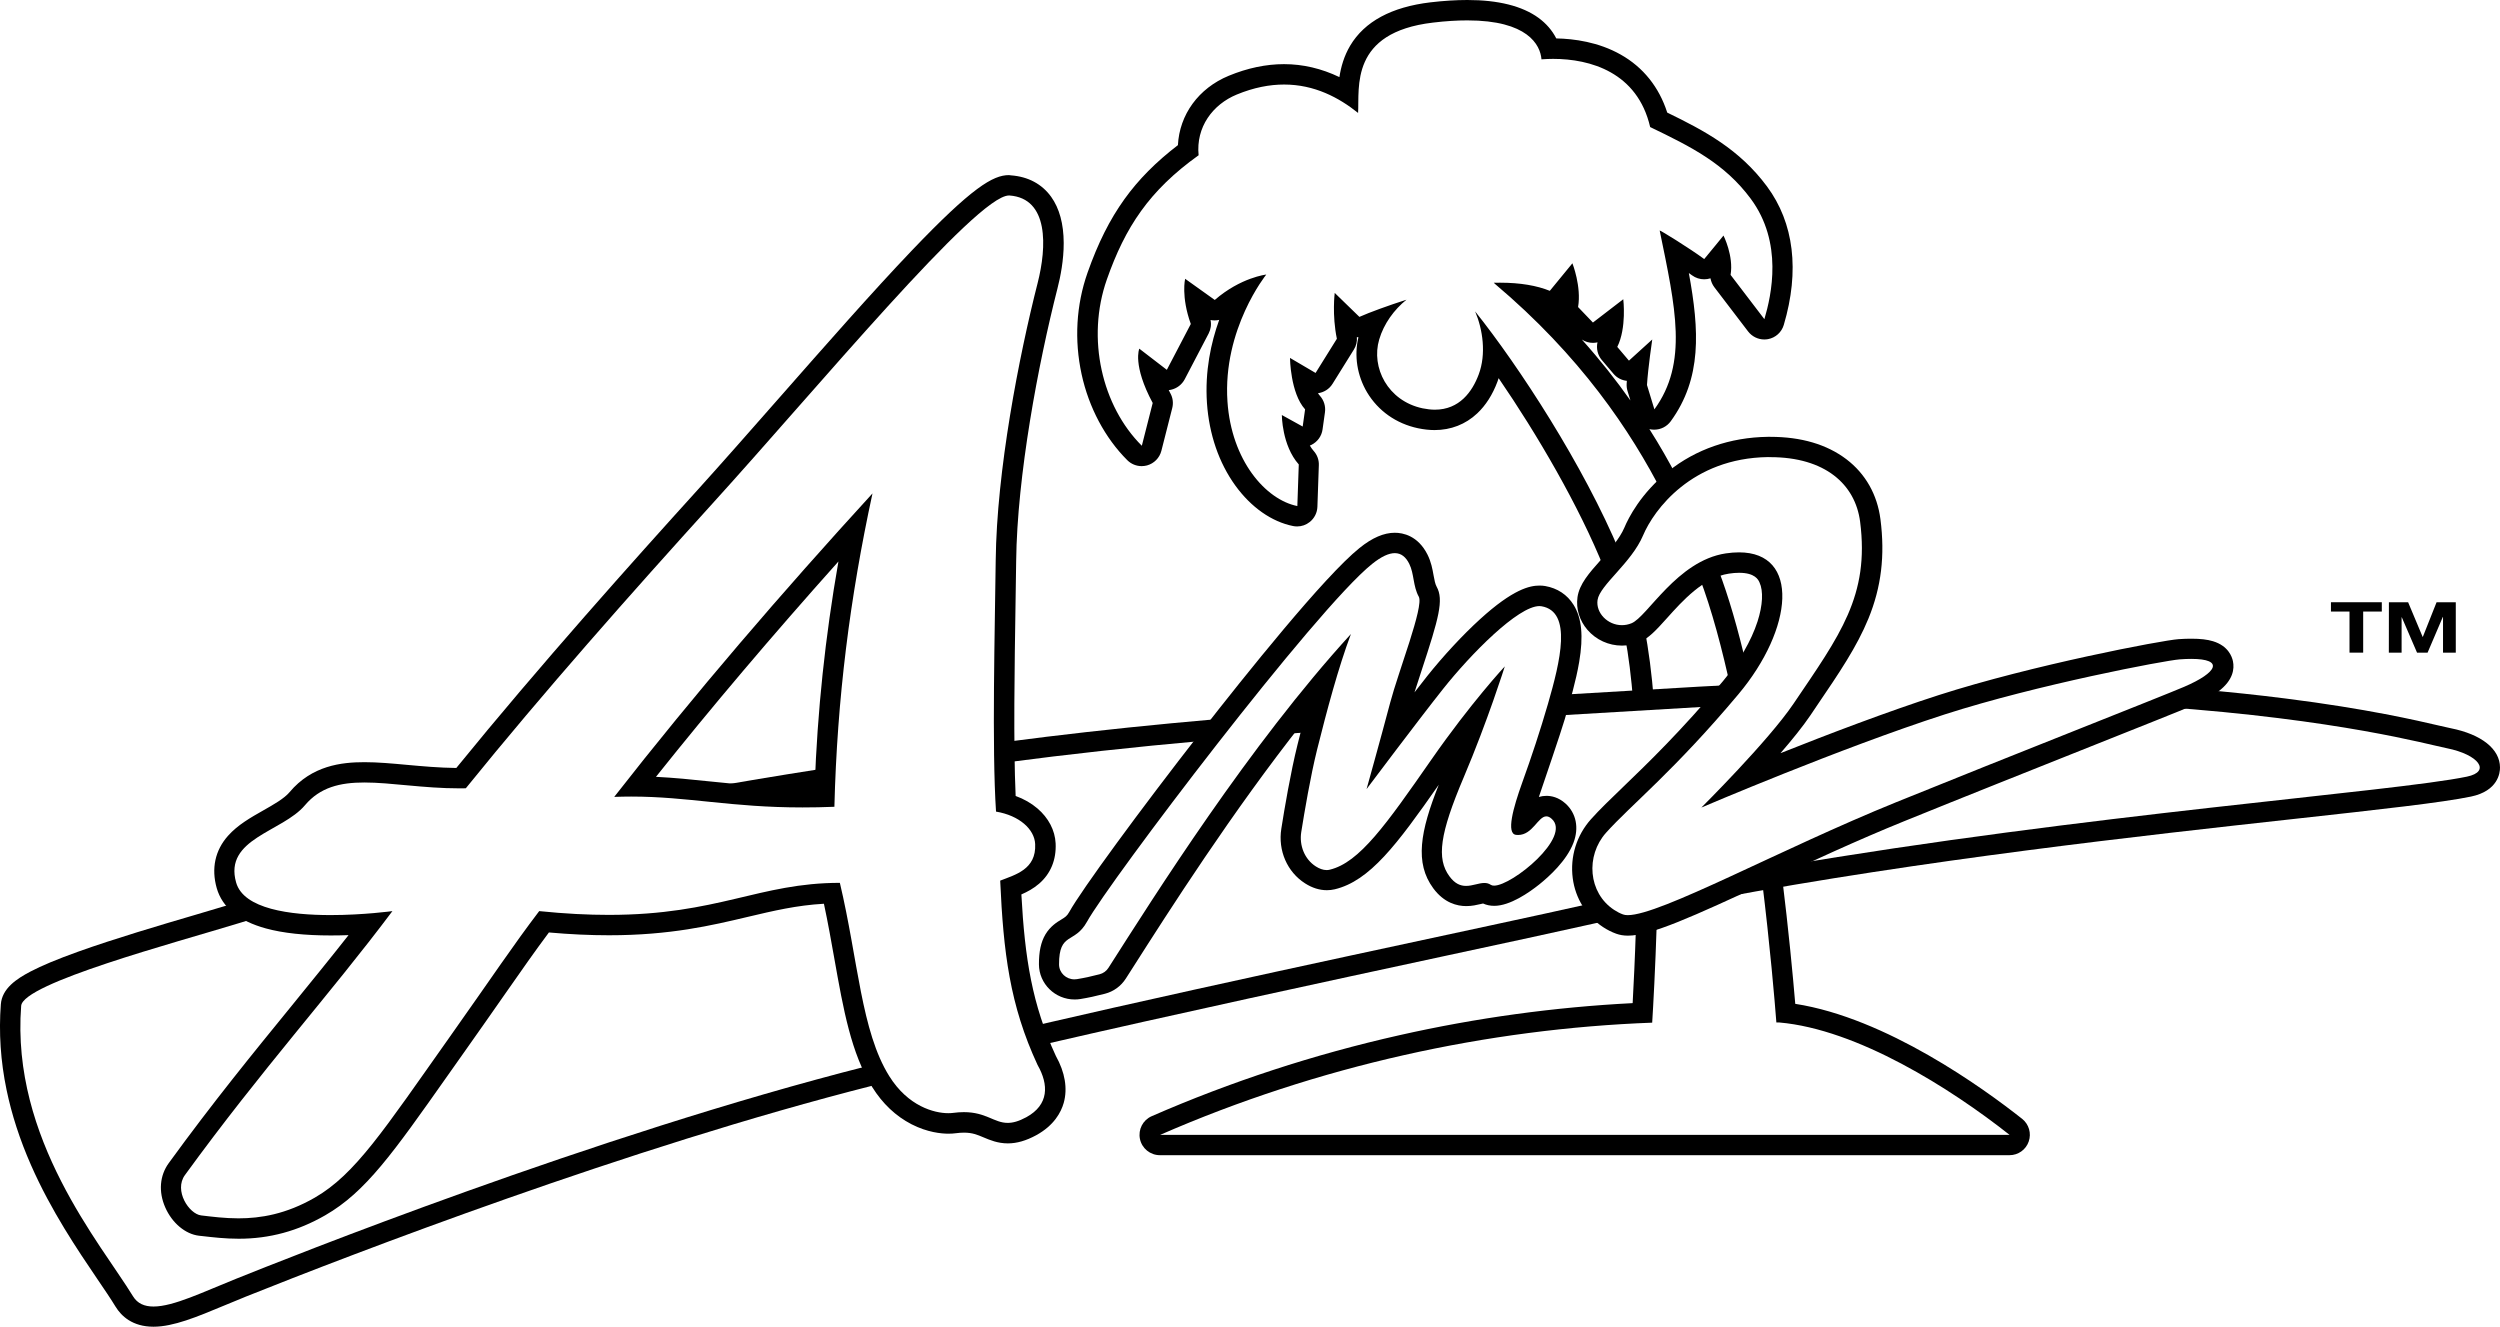 <?xml version="1.0" encoding="utf-8"?>
<!-- Generator: Adobe Illustrator 26.0.3, SVG Export Plug-In . SVG Version: 6.00 Build 0)  -->
<svg version="1.1" id="Layer_1" xmlns="http://www.w3.org/2000/svg" xmlns:xlink="http://www.w3.org/1999/xlink" x="0px" y="0px"
	 viewBox="0 0 3839 2037.4" style="enable-background:new 0 0 3839 2037.4;" xml:space="preserve">
<style type="text/css">
	.st0{fill:none;}
</style>
<g>
	<g>
		<g>
			<g>
				<path d="M3608,939.1h-28.6v-14.3h78.1v14.3h-28.6v63.1h-21v-63.1H3608z"/>
				<path d="M3668.4,924.8h29.5l22.3,53.2h0.3l21.1-53.2h29.5v77.4h-19.6v-54.8h-0.3l-23.4,54.8h-16.2l-23.4-54.3h-0.3v54.3h-19.6
					L3668.4,924.8L3668.4,924.8z"/>
			</g>
			<g>
				<path d="M2539.7,1075.8c-3.3-40.9-8-78.7-14.5-110.7c-9.1,5.8-19.5,9.3-30,11.9c5.7,29.5,9.8,63.8,12.8,100.9
					C2518.6,1076.7,2529.1,1075.7,2539.7,1075.8z"/>
				<path d="M3105.2,1718.1c-59.7-47.2-208.8-155-348.4-176.6c-3.6-42.9-10.2-112.9-20.2-194.3c-0.5,0-1,0-1.6,0.1
					c-9.8,0.6-19.7,1.5-29.5,2.7c12.7,102.9,19.8,187.6,22.3,220.1h4.4c120,10.5,263,101,353.7,172.6H1781.5
					c243.4-106.3,503.5-162.9,755.6-172.3c1.6-25.3,4.8-82.9,7.1-154.9c-10.6,3.7-21.3,6.7-32.1,9.9c-1.5,47.1-3.5,87.3-5,115
					c-119.8,6.1-240.2,22.6-358.4,49.3c-130.9,29.5-258.8,71.3-380.1,124.3c-13.6,5.9-21.1,20.5-18.1,35c3,14.5,15.8,24.9,30.6,24.9
					h1304.7c13.3,0,25.2-8.4,29.5-21C3119.7,1740.3,3115.6,1726.4,3105.2,1718.1z"/>
				<path d="M1761.4,714.7c10.8-3,19.2-11.5,22-22.4l16.7-65.7c1.9-7.6,1-15.6-2.8-22.5c-0.9-1.7-1.8-3.4-2.6-5
					c1.2-0.1,2.3-0.3,3.5-0.6c9-2,16.7-7.9,21-16l36.8-70.4c3.3-6.4,4.4-13.7,2.9-20.7c2,0.4,4.1,0.6,6.2,0.6c2.4,0,4.8-0.3,7.1-0.8
					c-12.7,35.2-22.1,78.9-18.8,127.7c3.3,48,18.3,91.7,43.5,126.6c24.3,33.6,55.9,55.7,88.8,62.3c2,0.4,4.1,0.6,6.1,0.6
					c7,0,13.8-2.3,19.4-6.8c7.2-5.7,11.5-14.3,11.8-23.4l2.2-63.9c0.3-8-2.5-15.8-7.9-21.8c-2.2-2.5-4.2-5.3-5.9-8.3
					c0.9-0.3,1.7-0.7,2.5-1.1c9.2-4.6,15.6-13.4,17-23.6l3.7-26.4c1.3-9.2-1.6-18.6-7.9-25.5c-1-1.1-1.9-2.4-2.8-3.8
					c8.9-1.2,17.3-6.2,22.4-14.5l32.7-52.5c3.6-5.7,5.2-12.4,4.6-19.1c0.8,0.1,1.6,0.2,2.4,0.2c-6.8,28.3-2,58.9,13.3,84.6
					c17,28.4,44.7,48,78.2,55.1c8.7,1.8,17.2,2.8,25.4,2.8c25,0,47.7-8.8,65.5-25.6c13.1-12.3,23.6-28.7,31.1-48.8
					c0.6-1.7,1.3-3.5,1.8-5.3c58.9,85.9,123.4,195.9,162.3,292.9c5.7-5,11.3-10.1,16.5-15.6c2.7-2.8,5.4-5.8,7.8-8.9
					c-56.2-134.8-155.7-287.1-222.7-370.9c11.8,27.6,17.3,65.4,5.5,96.8c-9.9,26.5-29.6,54.1-67.3,54.1c-5.8,0-12.1-0.7-18.9-2.1
					c-53.6-11.4-79.3-62.8-66.6-105.7c7.1-24.2,22.9-45.8,41.9-61.1c-28.3,9.1-56.6,19.4-72.3,26.4l-37.9-36.8
					c0,0-4.3,33.6,3.3,70.4l-32.7,52.5l-39.3-23.1c0,0,0.5,54,23.2,79l-3.7,26.4l-32-17.7c0,0,0,46.6,26,75.9l-2.2,63.9
					c-48.8-9.8-101.2-70.1-107.3-160.4c-7.6-111.6,59.6-195.1,59.6-195.1s-39,4.3-79.1,39l-45.5-32.5c0,0-6.5,27.1,8.7,69.4
					l-36.8,70.4l-42.3-32.5c0,0-10.8,24.9,20.6,83.4l-16.7,65.7c-61.1-60.8-85.6-164.6-53.7-255.4c28.2-80.2,65-136.5,140.9-190.7
					c-4.3-43.3,21.7-78,58.5-93.2c26.4-10.9,50.6-15.4,72.8-15.4c46.7,0,84.2,20.1,113.6,43.6c2.2-39-13-123.6,114.9-138.7
					c19.8-2.4,37.4-3.4,52.9-3.4c92.5,0,112,37.5,113.8,59.8c5.7-0.4,11.6-0.7,17.8-0.7c57,0,129.6,20.5,149.1,104.7
					c62.9,30.3,114.3,55.9,154.4,110c49.9,67.2,32,147.9,21,185l-51.9-68c4.9-29.3-10.9-60.4-10.9-60.4s-20,24.7-29.6,36.1
					c-22.2-16.4-66.7-43.9-68.4-43.9c24.4,118.7,43.9,203.2-8.1,274.7l-11.4-37.4c1.6-26,8.1-69.9,8.1-69.9l-35.8,32.5l-17.9-21.1
					c14.6-29.3,9.2-73.2,9.2-73.2l-46.6,35.8l-22.8-23.8c5.4-31.4-8.7-67.2-8.7-67.2l-34.7,42.3c-19.7-8-45.4-12.5-76.3-12.5
					c-3.2,0-6.4,0-9.7,0.1c0.6,0.6,1.1,1,1.6,1.6c130.7,110.2,208.4,225.1,258.6,323.6c7-9,14.9-17.4,21.2-26.8
					c-12.6-24.1-26.6-48.7-42.5-73.7c0.7,0.2,1.5,0.3,2.3,0.5c1.7,0.3,3.5,0.4,5.2,0.4c9.9,0,19.3-4.7,25.3-12.9
					c47.9-65.9,44-139.4,27.8-227.6c1.7,1.2,3.4,2.4,4.9,3.5c5.6,4.1,12.1,6.1,18.6,6.1c3.3,0,6.6-0.5,9.7-1.5
					c0.9,4.9,2.9,9.6,5.9,13.6l51.9,68c6,7.8,15.2,12.3,24.9,12.3c1.9,0,3.8-0.2,5.6-0.5c11.6-2.1,21-10.6,24.3-21.9
					c24.6-83.1,15.7-156.6-25.8-212.6c-42.4-57.2-96-85.6-153.2-113.4c-12.5-39.1-37-69.7-71.5-89.1c-34.1-19.3-71.7-24.3-98.9-24.8
					c-6.1-12.1-15.4-22.9-27.3-31.6C2337.6,9.3,2300.8,0,2253.3,0c-17.3,0-36.4,1.2-56.8,3.6c-59.6,7.1-101,29.4-123.1,66.4
					c-9.5,16-14.2,32.7-16.6,48.4c-27.5-13.2-56-19.9-85.1-19.9c-27.6,0-56.1,6-84.7,17.8c-46.6,19.2-75.8,59.8-78.2,106.6
					c-33.5,25.6-60.5,52.8-82.1,82.9c-22.6,31.5-40.6,67.4-56.7,113c-17.4,49.5-20.5,103.4-9.1,155.9c11.1,51.1,36.1,98,70.2,132
					c5.9,5.9,13.9,9.1,22,9.1C1755.9,715.8,1758.7,715.4,1761.4,714.7z M2387,477c1.9-0.4,3.7-1,5.4-1.8c0.5,3.7,1.5,7.2,3.2,10.5
					C2392.8,482.8,2389.9,479.9,2387,477z M2429.1,521.4c5.2,3.4,11.1,5.1,17.1,5.1c2.3,0,4.6-0.3,6.9-0.8
					c-2.1,9.4,0.2,19.5,6.6,27.1l17.9,21.1c5.2,6.2,12.6,10.1,20.6,10.9c-0.1,1.5-0.2,2.9-0.3,4.4c-0.2,3.7,0.2,7.5,1.3,11.1
					l4.5,14.7C2481.9,584.1,2457.2,552.8,2429.1,521.4z"/>
				<path d="M2609.7,886.6c18.8,49.4,35,110.1,49,175c5.5-7.3,10.9-14.7,15.7-22.5c3-4.9,5.7-10,7.9-15.3
					c-13.5-58.5-28-108.1-43.4-148.5c-0.5-1.4-1.1-2.8-1.6-4.2c-9.3,4.6-19.8,6.9-28.9,11.8C2608.8,884.2,2609.3,885.4,2609.7,886.6
					z"/>
				<g>
					<path d="M3763.5,1118.3c-3.4-0.7-8.9-2-16-3.6c-36.6-8.5-112.7-26.3-237.9-42.1c-42.3-5.4-86.2-10-131.7-13.9
						c-3.4,2.3-6.9,4.4-10.6,6.3c-15.6,7.8-33.5,12.1-48.9,20.4c273.1,19.3,409.5,57.7,439.1,63.6c48.8,9.8,68.3,35.8,30.7,43.6
						c-111.1,23.2-586.9,58-1054,137.9c-3.2,2.8-6.2,5.8-9.4,8.7c-7.5,6.9-15.8,12.4-24.9,16.8c-9.3,4.5-19,8-28.8,11.3
						c-11.8,4-23.9,7.7-35.4,12.6c318.4-59.6,653.4-96.6,888.3-122.5c131.5-14.5,226.5-25,270.5-34.2c41.5-8.7,44.6-36.4,44.5-44.7
						C3838.9,1150.2,3810.6,1127.7,3763.5,1118.3z"/>
					<path d="M1963.4,1127.8c16.2-1.3,32.7-2.6,49.7-3.8c2.9-10.6,5.6-21.2,7-32c-7.7,0.6-15.2,1.2-22.7,1.7c-1.4,1.5-2.8,3-4.3,4.4
						C1983.2,1107.9,1972.4,1117.2,1963.4,1127.8z"/>
					<path d="M1106.8,1214c4.9,0.7,9.8,1.5,14.6,2.5c4.9,1.1,9.7,2.5,14.5,3.8c11,2.9,22.2,4.9,33.4,6.8
						c29.4-4.9,59.7-9.8,91.1-14.7c1.3-0.2,2.5-0.4,3.7-0.6c0.4-4.6,0.8-9.2,1.3-13.7c0.6-6.1,1.1-12.2,1.5-18.3
						c-3.8,0.6-7.5,1.2-11.3,1.8c-62.2,9.7-120.5,19.5-175.6,29.3C1088.9,1211.9,1097.9,1212.8,1106.8,1214z"/>
					<path d="M1333.7,1636.6c-0.1,0-0.1,0-0.2,0.1c-423.1,107.2-897.3,297.5-970.5,326.8c-50.6,20.2-96.4,42.8-127.3,42.8
						c-13.8,0-24.6-4.5-31.5-15.8c-49.8-81.3-187.4-241.6-171.7-445.9c2.7-34.8,236.6-97,335.4-127.3c8.4-2.6,16.7-5.1,25-7.7
						c-13.2-4.4-26.7-10.9-34.4-22.2c-16.1,4.9-36.2,10.9-57.5,17.1c-55.8,16.4-125.3,36.9-181.3,57c-31.7,11.4-55.6,21.3-73.1,30.5
						c-21.3,11.2-43.4,25.9-45.3,50.1c-3.3,43.2-0.4,87.5,8.8,131.6c7.8,37.7,20.4,76.6,37.5,115.4
						c30.9,70.4,71.8,130.6,101.6,174.6c11.2,16.5,20.9,30.7,28.3,42.9c8.6,14,25.6,30.7,58.2,30.7c30.7,0,66.8-15.1,108.5-32.5
						c9.9-4.1,20.1-8.4,30.4-12.5l2.1-0.9c164.5-65.8,587.9-229.2,964.4-324.6c2.8-0.7,5.6-1.4,8.4-2.1
						C1343.6,1655.8,1338.4,1646.3,1333.7,1636.6z"/>
					<path d="M2445.2,1386.9c-1.5,0.3-3.1,0.7-4.6,1c-156,35.2-526.8,111.9-856,188.2c3.9,9.7,6.3,20.2,11.1,29.4
						c211.3-48.9,439.3-97.9,620.2-136.9c94.9-20.4,176.8-38,231.4-50.3c7.3-1.6,14.5-3.2,21.8-4.9
						C2462,1404,2453.5,1395.5,2445.2,1386.9z"/>
					<path d="M1544.2,1170.9c97.3-12.8,193.5-23.5,306.5-33.6c7.9-11.1,16.3-21.9,23.2-33.5c-25.7,2.2-50.5,4.5-74.6,6.8
						c-91.4,8.7-172.3,17.9-253.2,28.5C1547,1149.7,1545.8,1160.3,1544.2,1170.9z"/>
					<path d="M2609.5,1054.4c-74.4,4.3-142.5,8.3-205.3,12.1c-0.4,1.4-0.7,2.9-1.1,4.3c-2.7,9.4-6,18.6-9.5,27.8
						c67.1-4.1,139.3-8.3,217.7-12.9c10.4-0.6,20.7-1.2,30.9-1.7c8.8-10.1,17.7-20.6,23.9-32.6
						C2647.4,1052.3,2628.5,1053.3,2609.5,1054.4z"/>
				</g>
				<path d="M2141.9,849.4c10,0,17.1,6.2,22.2,16.5c7.6,15.2,5.6,34.2,14.6,50.4c8.1,14.6-31.4,115.2-43.9,162.6
					c-14.6,55.3-36.3,132.8-36.3,132.8s81.1-108,117.6-153.9c42.4-53.4,115-127.1,147.9-127.1c1.1,0,2.2,0.1,3.3,0.3
					c47.4,8.3,28.7,84.3,9.7,150.1c-11.8,40.7-25.1,80.9-39.5,120.8c-13.9,38.7-24.9,78.3-9.5,80.1c1.1,0.1,2.2,0.2,3.2,0.2
					c22.3,0,30.6-28.6,43.4-28.6c2.5,0,5.3,1.1,8.3,3.9c30.8,27.6-60.6,102.5-88.6,102.5c-2.1,0-3.8-0.4-5.1-1.3
					c-3.1-2.1-6.4-2.8-9.8-2.8c-8.5,0-18.1,4.5-28.1,4.5c-8.4,0-17-3.1-25.5-14.7c-20.1-27.2-14.9-65.3,21.9-152
					c36.8-86.7,63.1-170.4,63.1-170.4s-51.9,55.7-112.7,143.1c-69.4,99.7-110.5,158.2-156.1,169.1c-1.6,0.4-3.2,0.6-4.8,0.6
					c-5.7,0-11.4-2.3-16.6-5.6c-17.4-11.1-25.6-32.3-22.4-52.7c5-31.4,14.2-85.8,24.3-126.5c15.2-60.7,32.5-125.7,52-177.7
					c-156.8,171.6-301.2,401.3-372.4,512.7c-3.1,4.9-8,8.4-13.6,9.8c-11.9,3.1-23,5.6-34.8,7.5c-1.3,0.2-2.6,0.3-3.9,0.3
					c-12.5,0-23.4-9.8-23.5-22.8c-0.2-50.4,23.8-31.2,42.8-65.5c35-63.1,351.1-480.1,437.8-549.5
					C2121.6,854.3,2132.9,849.4,2141.9,849.4 M2141.9,818.1L2141.9,818.1c-16.8,0-34.6,7.6-54.2,23.4
					c-53.7,43-175.6,195.3-243.4,282.3c-94.8,121.5-183.6,242.9-202.2,276.4c-3.6,6.5-6.4,8.2-12.3,11.8c-6.8,4.1-17,10.4-24.5,23
					c-6.8,11.6-10,26.2-9.9,45.9c0.1,29.7,24.7,53.9,54.8,53.9c3,0,6-0.2,8.9-0.7c11.8-1.9,23.4-4.4,37.6-8.1
					c13.3-3.4,24.7-11.7,32.1-23.3c3.1-4.8,6.3-9.8,9.6-15c57.4-90,153.3-240.4,262.9-379.1c-3.1,11.8-6,23.4-8.8,34.8
					c-10.6,42.5-20.2,99.2-24.9,129.2c-5.3,33.5,9,66.4,36.5,83.9c10.9,7,22.2,10.5,33.5,10.5c4.1,0,8.1-0.5,12-1.4
					c53.7-12.8,95.5-68.5,159.8-160.6c-28.7,72-37.1,120.2-8.5,159c16.7,22.7,36.8,27.4,50.7,27.4c8.8,0,16.3-1.8,22.3-3.2
					c1.1-0.3,2.4-0.6,3.5-0.8c5.2,2.4,11.1,3.6,17.2,3.6c24.3,0,53.7-20.6,69-32.8c15.1-12.1,42.1-36.4,52.6-64
					c8.8-23,4.2-45.5-12.2-60.3c-10.9-9.8-21.9-11.8-29.2-11.8c-4.3,0-8.2,0.6-11.7,1.7c6.5-19.1,34.4-100.9,39.6-118.9
					c8.2-27.8,17.4-59.4,22.3-88.4c6.7-39.6,4-67.5-8.6-87.7c-9.7-15.6-24.8-25.6-43.6-28.9c-2.8-0.5-5.7-0.7-8.7-0.7l0,0
					c-14.9,0-40.6,5.4-91.4,51.7c-26.4,24-56.6,56.6-81,87.2c-5.7,7.1-12.4,15.7-19.6,25.1c3.3-10.3,7-21.8,10.9-33.6
					c26.6-80.8,34.3-108.6,23.1-128.7c-2.2-4-3.4-10.2-4.7-17.4c-1.7-9.7-3.7-20.6-9.3-31.8C2177.4,822.5,2154.3,818.1,2141.9,818.1
					L2141.9,818.1z"/>
				<g>
					<path d="M1549.3,300.2c0.3,0,0.6,0,0.8,0c60.7,4.3,57.4,79.1,43.3,134.4c-28.8,113.1-62.9,288.3-64.4,426.3
						c-1.2,102.7-6,287.9,0.5,385.4c35.8,6,59.1,27.1,60.1,49.9c1.9,39-30.9,47.1-53.7,56.1c4.9,109.7,14.6,191,57.4,283.1
						c17.3,30.3,17.6,61.1-17.3,80.2c-11.8,6.4-20.7,8.7-28.6,8.7c-20.8,0-33.2-16.5-67.3-16.5c-5.1,0-10.7,0.4-16.9,1.2
						c-2,0.3-4.4,0.4-7.1,0.4c-21.4,0-61.6-10.5-90.5-56.8c-43.2-69.1-47.7-177.7-75.9-296.9c-124.1,0-186.7,49.2-354.9,49.2
						c-31.5,0-66.8-1.7-106.8-5.8c-41.2,54.2-68.8,96.3-138.7,195.1c-99.7,140.9-143.7,209.1-205.9,244.9
						c-44.1,25.4-83.3,31.8-117.2,31.8c-21.1,0-40.3-2.5-57.3-4.5c-18.6-2.2-42.2-38.2-24.9-62c119.2-163.9,221.1-275.3,318.6-405.3
						c0,0-44.3,6.1-94.9,6.1c-62,0-133.5-9.2-145.1-50c-19.2-67.5,71-77.5,105.7-118.7c23.3-27.6,54-34.9,91.1-34.9
						c41.3,0,90.5,9,146.1,9c3.2,0,6.5,0,9.8-0.1c119.2-147.4,253.6-299.1,379.3-437.8C1254.8,596.3,1499.6,300.2,1549.3,300.2
						 M943.2,1223.7c8.9-0.3,17.6-0.5,26-0.5c88,0,152.7,16.7,263.3,16.7c15.3,0,31.5-0.3,48.8-1c4.2-166.5,23.8-320.8,58.5-481.2
						C1201.1,909.3,1066.8,1065.4,943.2,1223.7 M1549.3,268.9c-24.4,0-56.6,18.9-149,115.7c-60.6,63.5-133.6,146.6-204.2,226.9
						c-44.5,50.6-86.5,98.4-124.3,140.2c-98.4,108.6-242.8,269.8-371.1,427.6c-26.6-0.3-51.6-2.6-75.9-4.8
						c-22.9-2.1-44.6-4.1-65.1-4.1c-35.5,0-80.7,5.2-115,46c-8.3,9.9-24.6,19.1-40.3,28c-19.4,11-39.4,22.3-54.3,39.1
						c-19.9,22.4-25.8,50.2-17.3,80.3c8.5,29.7,33.9,50.5,75.5,61.9c26.2,7.2,59.8,10.8,99.7,10.8c9.4,0,18.5-0.2,27.2-0.5
						c-28.3,36-57.1,71.3-87,108.1c-59.6,73.1-121.2,148.6-189.1,242c-13.9,19.2-15.9,43.9-5.4,67.9c10.5,24,30.9,41.2,52,43.6
						l4.7,0.5c16.5,1.9,35.2,4.1,56.2,4.1c47.3,0,90.7-11.8,132.8-36c62-35.7,104-95.3,187.7-214.1c8.9-12.6,18.2-25.9,28.1-39.8
						c24.2-34.2,43.1-61.3,59.8-85.2c27-38.6,46-65.9,67.9-95.2c32.4,2.9,63.4,4.3,92.3,4.3c94.1,0,157.2-15,212.9-28.2
						c39.8-9.4,75-17.8,117.1-20.2c6.2,29,11.2,57.2,16.1,84.8c13.8,77.7,25.7,144.9,58.1,196.8c15.9,25.4,36.1,44.5,60.3,57
						c24.5,12.6,46.1,14.5,56.7,14.5c4,0,7.8-0.2,11.3-0.7c4.5-0.6,8.7-0.9,12.6-0.9c12.8,0,20.4,3.2,30.1,7.3
						c9.7,4.1,21.8,9.2,37.2,9.2c13.8,0,28-4.1,43.5-12.5c27.6-15.1,38.2-35.3,42.3-49.6c6.2-22,2.1-47-12.1-72.3
						c-36.4-78.7-47.6-149.8-52.9-247.9c9-3.9,18.5-9,27.1-16.4c17.9-15.4,26.7-36.9,25.5-62.1c-1-20-10.9-39-28-53.6
						c-9.4-8-20.7-14.5-33.4-19.1c-3.6-79.7-1.6-201.9-0.2-293.4c0.4-24.4,0.8-47.5,1-67.4c1.5-131.1,33.8-302.4,63.5-418.9
						c4.4-17.1,9.6-43.1,9.5-69.5c-0.1-29.3-6.6-53.2-19.3-70.9c-14.2-19.7-35.5-31-61.6-32.9C1551.3,269,1550.3,268.9,1549.3,268.9
						L1549.3,268.9z M1007.3,1192.9c84.9-106.5,177.4-215.7,280.2-330.7c-20.4,116.6-32.3,229.2-36.5,346.3
						c-6.2,0.1-12.4,0.2-18.4,0.2c-56.9,0-101.2-4.5-144-8.9C1061.3,1196.9,1035.2,1194.3,1007.3,1192.9L1007.3,1192.9z"/>
				</g>
				<path d="M2718.5,702c83.9,0,130.5,41.6,137.9,99.2c14.6,113.8-30.9,173.9-102.4,279.6c-39,57.6-141.4,159.3-141.4,159.3
					s212.9-91.2,373.9-143.1c141.4-45.5,338.1-82.9,360.9-84.5c6.5-0.5,12.3-0.7,17.4-0.7c50.8,0,40.7,20.8-10.9,42.9
					c-34.5,14.8-269.9,107.3-442.2,177.2c-179.2,72.7-362.1,173.4-412,173.4c-2.9,0-5.4-0.3-7.4-1.1c-4.7-1.7-9.3-4.1-13.7-7
					c-39.8-26.1-44-83.1-12.3-118.5c37.4-41.8,104.7-95.1,203.2-212.6c84.7-101,94.7-217.9,1-217.9c-6.3,0-13.2,0.5-20.5,1.6
					c-74.8,11.4-120.3,97.5-144.7,107.3c-4.9,2-9.9,2.9-14.7,2.9c-21.9,0-40.2-18.8-37.4-38.6c3.3-22.8,52-56.9,69.9-99.2
					c16.6-39.3,74.8-118.7,191.8-120.3C2716.1,702,2717.3,702,2718.5,702 M2718.5,670.8L2718.5,670.8c-1.3,0-2.6,0-4,0
					c-57.6,0.8-110.4,19.1-152.6,52.9c-42.2,33.7-61.3,71.7-67.5,86.5c-7.3,17.2-22.9,34.7-36.6,50.1
					c-17.4,19.6-32.5,36.5-35.4,56.8c-2.5,17.7,3.1,36,15.3,50.1c13.3,15.4,32.6,24.2,53,24.2c9,0,17.8-1.7,26.3-5.1
					c14.8-5.9,26.6-19.1,43-37.3c23.5-26.2,55.8-62.2,94.8-68.1c5.6-0.9,10.9-1.3,15.8-1.3c24.5,0,29.5,10.7,31.3,14.8
					c6.1,13.1,5,34.9-3,59.9c-9.6,29.7-28.5,62.3-53.2,91.8c-64.4,76.8-115.7,126.2-153.2,162.3c-19.3,18.6-36.1,34.7-49.4,49.6
					c-22.1,24.7-32.3,57.7-28,90.6c4,30.9,21,58.2,46.5,75c6.5,4.3,13.3,7.7,20.2,10.2c5.5,2,11.4,3,18.1,3c35,0,98-28.5,215.6-83.1
					c64.1-29.8,136.7-63.5,208.2-92.5c90.6-36.8,198.8-79.8,285.8-114.5c78.3-31.2,140.2-55.8,156.9-63
					c17.1-7.3,30.7-14.8,40.5-22.2c22.5-17.1,24.4-34.5,22-46.1c-1.4-6.9-7.2-23.6-30.6-30.7c-8.7-2.7-19.6-3.9-33.3-3.9
					c-6,0-12.6,0.2-19.6,0.7c-25,1.7-224.6,39.7-368.3,85.9c-78.6,25.3-169.9,60.1-243,89.2c17.9-20.6,34.4-41.1,46-58.2
					c3.4-5.1,6.8-10.1,10.1-15c34.2-50.3,61.2-90.1,79-133.6c19.7-48.2,25.6-96.6,18.4-152.5c-4.9-37.8-22.9-69.7-52.3-92.1
					C2805.2,682.4,2765.9,670.8,2718.5,670.8L2718.5,670.8z"/>
			</g>
		</g>
		<rect x="2380.2" y="463.3" width="22.1" height="32.8"/>
	</g>
</g>
</svg>
